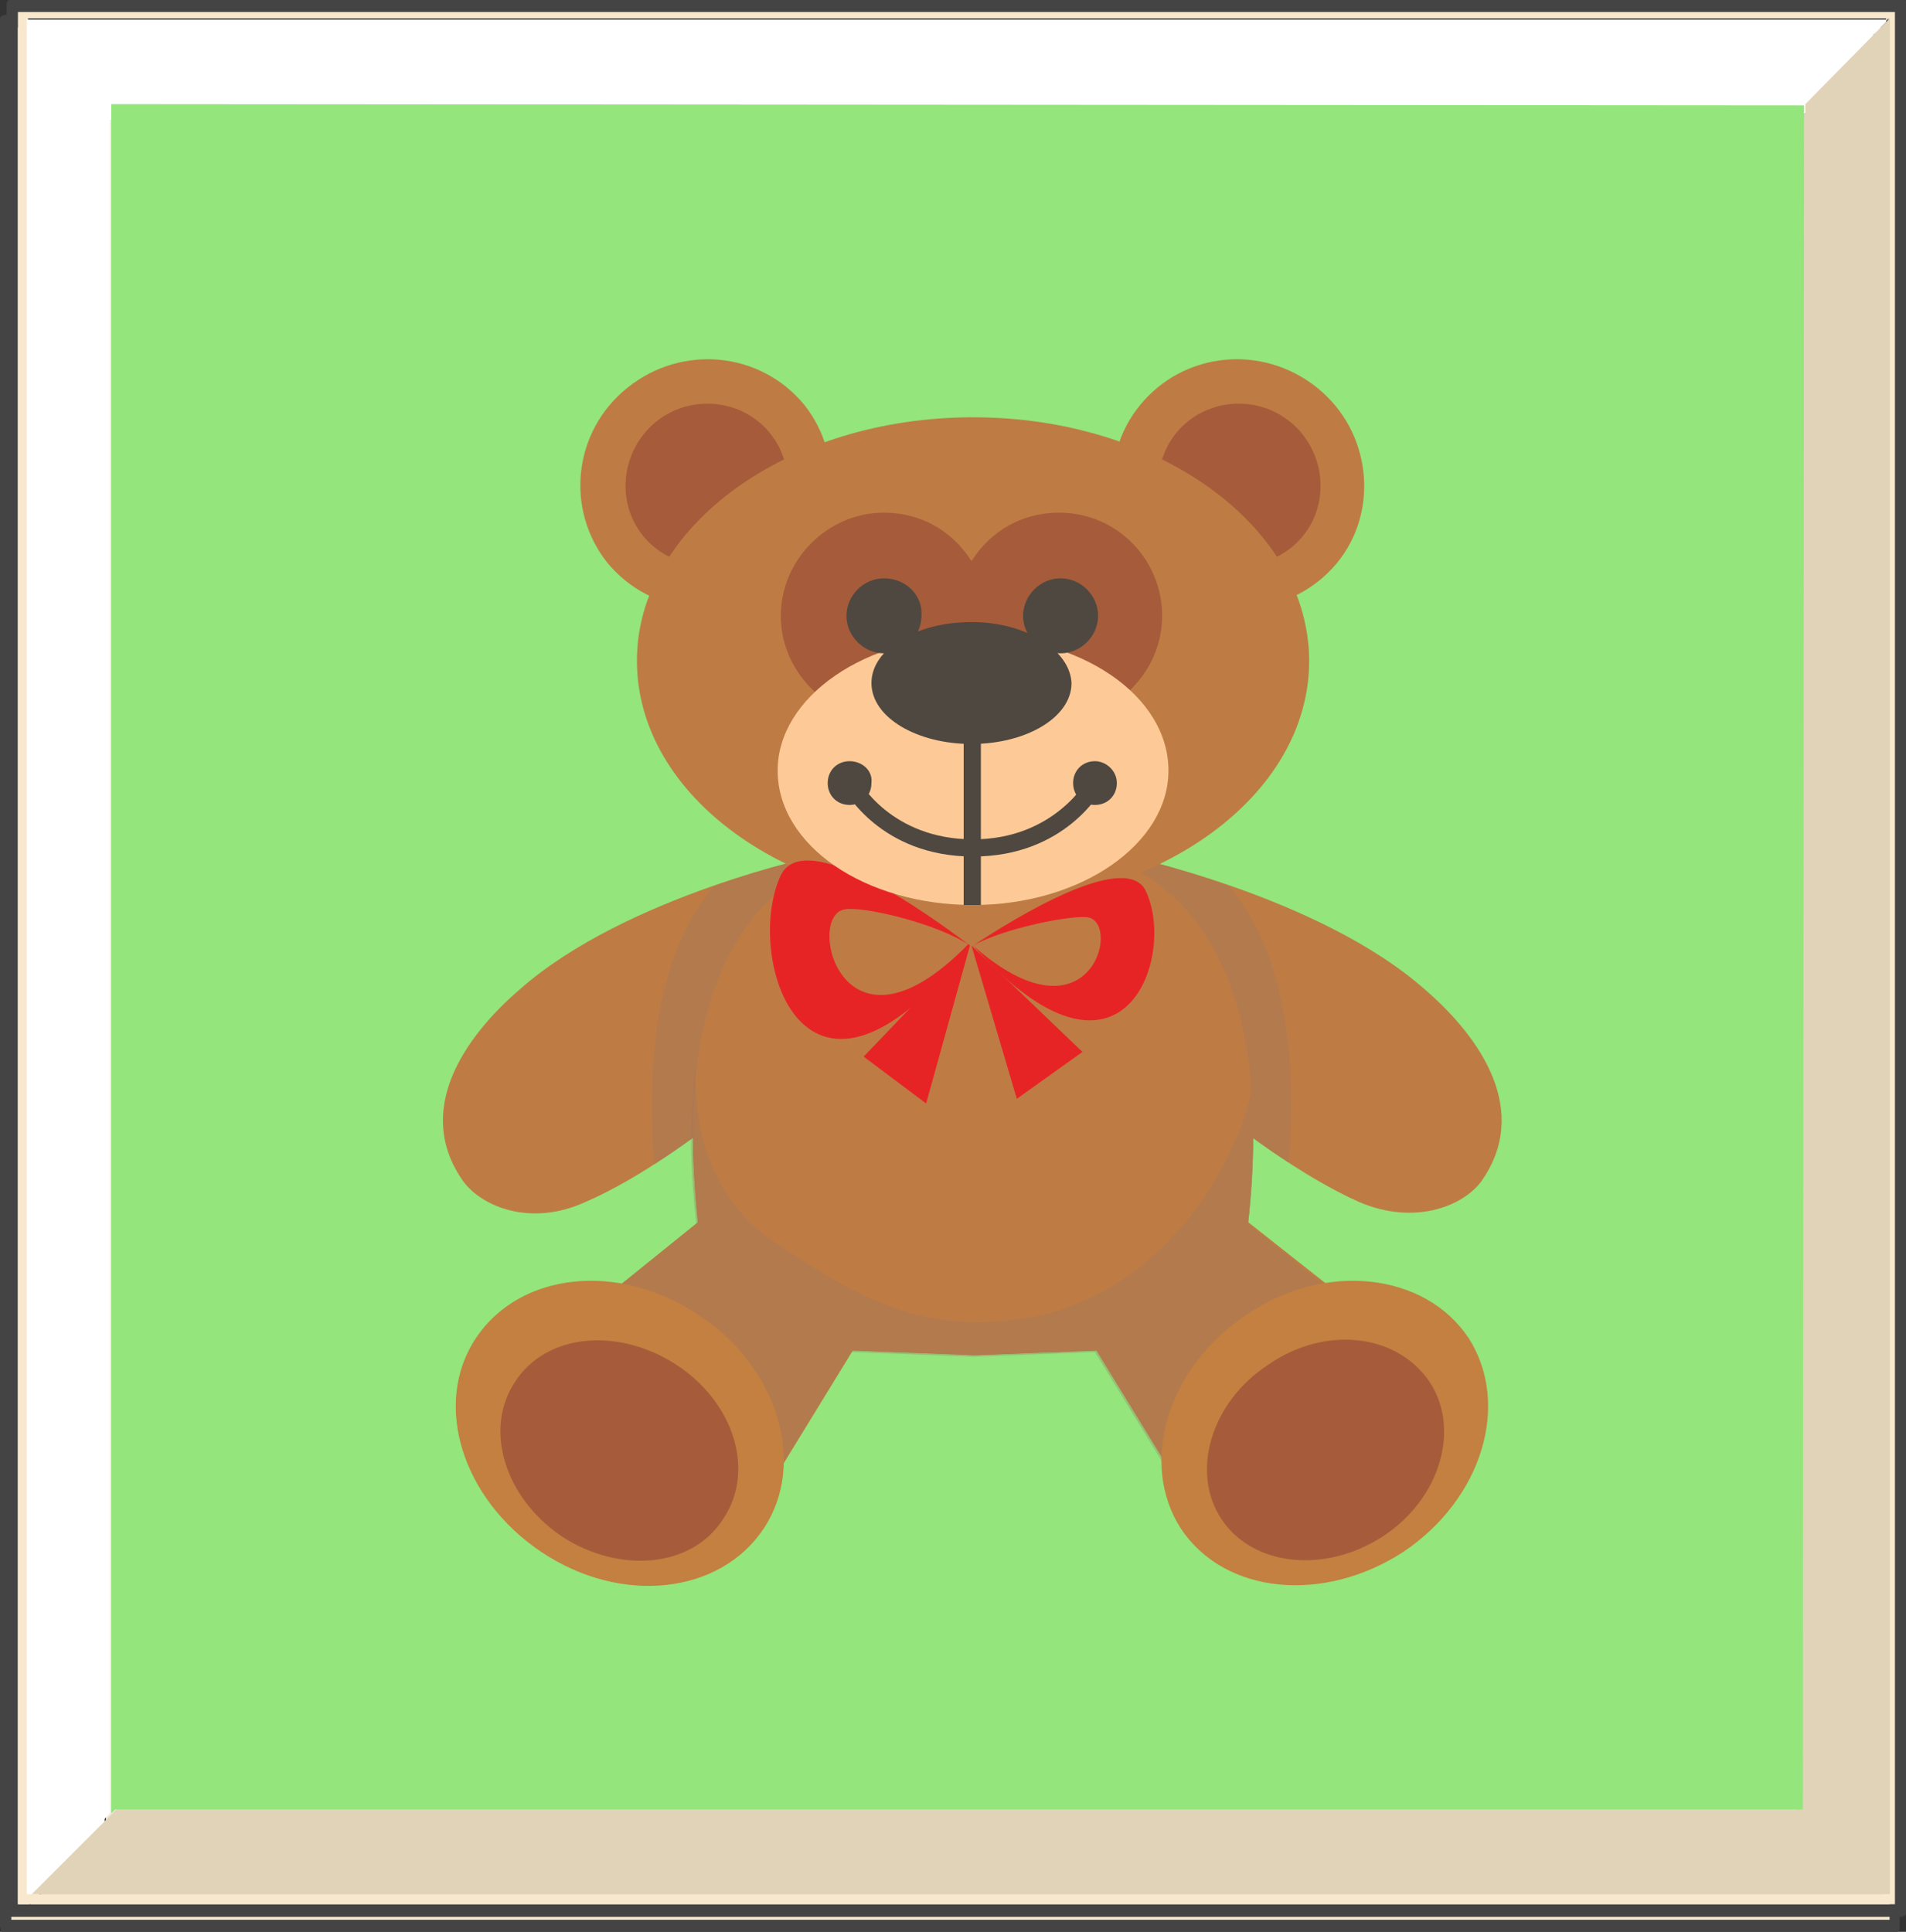 <?xml version="1.0" encoding="UTF-8" standalone="no"?>
<!-- Created with Inkscape (http://www.inkscape.org/) -->

<svg
   width="32.313mm"
   height="32.75mm"
   viewBox="0 0 32.313 32.75"
   version="1.1"
   id="svg5728"
   inkscape:version="1.2.2 (732a01da63, 2022-12-09)"
   sodipodi:docname="playstage_sel.svg"
   xmlns:inkscape="http://www.inkscape.org/namespaces/inkscape"
   xmlns:sodipodi="http://sodipodi.sourceforge.net/DTD/sodipodi-0.dtd"
   xmlns="http://www.w3.org/2000/svg"
   xmlns:svg="http://www.w3.org/2000/svg">
  <rect x="0" y="0" width="32.313" height="32.75" fill="#333333" stroke="none"/>
  <sodipodi:namedview
     id="namedview5730"
     pagecolor="#ffffff"
     bordercolor="#000000"
     borderopacity="0.25"
     inkscape:showpageshadow="2"
     inkscape:pageopacity="0.0"
     inkscape:pagecheckerboard="0"
     inkscape:deskcolor="#d1d1d1"
     inkscape:document-units="mm"
     showgrid="false"
     inkscape:zoom="0.46769781"
     inkscape:cx="-666.02835"
     inkscape:cy="262.99033"
     inkscape:window-width="1366"
     inkscape:window-height="705"
     inkscape:window-x="-8"
     inkscape:window-y="-8"
     inkscape:window-maximized="1"
     inkscape:current-layer="layer1" />
  <defs
     id="defs5725" />
  <g
     inkscape:label="Στρώση 1"
     inkscape:groupmode="layer"
     id="layer1"
     transform="translate(-281.975,-79.231)">
    <g
       transform="matrix(0.214,0,0,0.214,282.766,95.791)"
       id="g240">
		<g
   id="g238">
			<g
   id="g236">
				<g
   id="Duplicate_Items_Folder_Symbol_4_0_Layer0_0_FILL_00000048482115052319978770000006072974825167757704_">
					<path
   class="st0"
   d="m 146.8,-76.1 c -0.1,-0.1 -0.2,-0.1 -0.3,-0.1 H -3.3 c -0.1,0 -0.3,0.1 -0.3,0.1 -0.1,0.1 -0.1,0.2 -0.1,0.4 V 75.2 c 0,0.1 0.1,0.3 0.1,0.4 0.1,0.1 0.2,0.1 0.3,0.1 h 149.7 c 0.1,0 0.3,-0.1 0.3,-0.1 0.1,-0.1 0.1,-0.2 0.1,-0.4 V -75.7 c 0.1,-0.2 0.1,-0.3 0,-0.4 M -2.8,-75.2 H 146 V 74.7 H -2.8 Z"
   id="path225"
   style="fill:#444444" />

					<path
   class="st1"
   d="M 146,-75.2 H -2.8 V 74.7 H 146 V -75.2 m -0.8,0.5 v 0.2 l 0.2,-0.2 V 73.9 H -1.8 -2 V -74.7 Z"
   id="path227"
   style="fill:#f8e8ce" />

					<path
   class="st2"
   d="m 138.8,-67.9 6.4,-6.5 v -0.2 H -2 V 73.9 h 0.2 L 4.6,67.5 V -67.9 Z"
   id="path229"
   style="fill:#ffffff" />

					<path
   class="st3"
   d="m 138.8,-67.9 v 0 L 138.7,67.2 H 5 l -0.3,0.3 -6.4,6.4 H 145.5 V -74.7 l -0.2,0.2 z"
   id="path231"
   style="fill:#e1d3b8" />

					<path
   class="st4"
   d="m 138.7,-67.8 v 0 L 4.7,-67.9 V 67.5 L 5,67.2 h 133.7 z"
   id="path233"
   style="fill:#f1e8de" />

				</g>

			</g>

		</g>

	</g>
    <g
       transform="matrix(0.214,0,0,0.214,282.621,95.527)"
       id="g580">
		<g
   id="g578">
			<g
   id="g576">
				<g
   id="Duplicate_Items_Folder_Symbol_4_0_Layer0_0_FILL_00000095322087089564154990000016987976499450678191_">
					<path
   class="st0"
   d="m 148,-76.1 c -0.1,-0.1 -0.2,-0.1 -0.3,-0.1 H -2.1 c -0.1,0 -0.3,0.1 -0.3,0.1 -0.1,0.1 -0.1,0.2 -0.1,0.4 V 75.2 c 0,0.1 0.1,0.3 0.1,0.4 0.1,0.1 0.2,0.1 0.3,0.1 h 149.7 c 0.1,0 0.3,-0.1 0.3,-0.1 0.1,-0.1 0.1,-0.2 0.1,-0.4 V -75.7 c 0.1,-0.2 0.1,-0.3 0,-0.4 M -1.6,-75.2 H 147.1 V 74.7 H -1.6 Z"
   id="path565"
   style="fill:#444444" />

					<path
   class="st1"
   d="M 147.1,-75.2 H -1.6 V 74.7 H 147.1 V -75.2 m -0.7,0.5 v 0.2 l 0.2,-0.2 V 73.9 H -0.6 -0.8 V -74.7 Z"
   id="path567"
   style="fill:#f8e8ce" />

					<path
   class="st2"
   d="m 140,-67.9 6.4,-6.5 v -0.2 H -0.9 V 73.9 h 0.2 L 5.7,67.5 V -67.9 Z"
   id="path569"
   style="fill:#ffffff" />

					<path
   class="st3"
   d="m 140,-67.9 v 0 L 139.9,67.2 H 6.2 l -0.3,0.3 -6.4,6.4 H 146.7 V -74.7 l -0.2,0.2 z"
   id="path571"
   style="fill:#e1d3b8" />

					<path
   class="st5"
   d="m 139.9,-67.8 v 0 L 5.8,-67.9 V 67.5 l 0.3,-0.3 h 133.7 z"
   id="path573"
   style="fill:#93e57c" />

				</g>

			</g>

		</g>

	</g>
    <g
       id="g2927"
       transform="matrix(0.265,0,0,0.265,120.524,-47.361)">
	<g
   id="g2799">
		<path
   class="st75"
   d="m 693.5,502.5 c -3.5,-2.8 -8.5,-2.3 -11.3,1.1 -2.8,3.4 -2.2,8.4 1.3,11.2 3.5,2.8 8.5,2.3 11.3,-1.1 2.7,-3.3 2.2,-8.4 -1.3,-11.2 z"
   id="path2797"
   style="fill:#be7c44" />

	</g>

	<g
   id="g2803">
		<path
   class="st75"
   d="m 649.4,502.5 c -3.5,2.8 -4,7.8 -1.3,11.2 2.8,3.4 7.8,3.9 11.3,1.1 3.5,-2.8 4,-7.8 1.3,-11.2 -2.8,-3.4 -7.8,-3.9 -11.3,-1.1 z"
   id="path2801"
   style="fill:#be7c44" />

	</g>

	<g
   id="g2807">
		<path
   class="st76"
   d="m 691.8,504.7 c -2.2,-1.8 -5.5,-1.5 -7.3,0.7 -1.8,2.2 -1.4,5.5 0.8,7.3 2.2,1.8 5.5,1.5 7.3,-0.7 1.8,-2.2 1.4,-5.5 -0.8,-7.3 z"
   id="path2805"
   style="fill:#a65c3a" />

	</g>

	<g
   id="g2811">
		<path
   class="st76"
   d="m 651.2,504.7 c -2.2,1.8 -2.6,5.1 -0.8,7.3 1.8,2.2 5.1,2.5 7.3,0.7 2.2,-1.8 2.6,-5.1 0.8,-7.3 -1.8,-2.2 -5.1,-2.5 -7.3,-0.7 z"
   id="path2809"
   style="fill:#a65c3a" />

	</g>

	<g
   id="g2815">
		<path
   class="st75"
   d="m 642.5,541 c -3.6,3.1 -6.8,7.8 -3.6,12.3 1.2,1.6 4.3,2.9 7.8,1.3 7.2,-3.1 16.5,-12.2 16.5,-12.2 l -1.4,-10 c -0.1,0 -12.5,2.6 -19.3,8.6 z"
   id="path2813"
   style="fill:#be7c44" />

	</g>

	<g
   class="st77"
   id="g2819"
   style="opacity:0.32">
		<path
   class="st78"
   d="m 654.9,534.4 c -2.7,3.3 -4.5,8.7 -3.8,17.8 6.1,-3.9 12.1,-9.7 12.1,-9.7 l -1.4,-10 c -0.1,-0.1 -3,0.5 -6.9,1.9 z"
   id="path2817"
   style="fill:#9a7661" />

	</g>

	<g
   id="g2823">
		<path
   class="st75"
   d="m 700.4,541 c -6.8,-6 -19.3,-8.6 -19.3,-8.6 l -1.4,10 c 0,0 9.3,9 16.5,12.2 3.5,1.5 6.6,0.3 7.8,-1.3 3.2,-4.5 0,-9.2 -3.6,-12.3 z"
   id="path2821"
   style="fill:#be7c44" />

	</g>

	<g
   class="st77"
   id="g2827"
   style="opacity:0.32">
		<path
   class="st78"
   d="m 681.2,532.4 -1.4,10 c 0,0 5.9,5.7 11.9,9.7 0.7,-9 -1.1,-14.5 -3.8,-17.7 -3.8,-1.4 -6.7,-2 -6.7,-2 z"
   id="path2825"
   style="fill:#9a7661" />

	</g>

	<g
   id="g2831">
		<path
   class="st75"
   d="m 671.5,504.4 c -11.9,0 -21.5,7 -21.5,15.6 0,8.6 9.6,15.6 21.5,15.6 11.9,0 21.5,-7 21.5,-15.6 0,-8.6 -9.6,-15.6 -21.5,-15.6 z"
   id="path2829"
   style="fill:#be7c44" />

	</g>

	<g
   class="st77"
   id="g2835"
   style="opacity:0.32">
		<path
   class="st75"
   d="m 692.8,519 c -4,3.4 -7.9,6.3 -13.1,7.4 -7.1,1.5 -14.5,0.8 -20.9,-2.9 -3.4,-2 -6,-4.5 -8.1,-7.5 -0.5,1.3 -0.7,2.6 -0.7,3.9 0,8.6 9.6,15.6 21.5,15.6 11.9,0 21.5,-7 21.5,-15.6 0,-0.4 0,-0.8 -0.1,-1.1 0,0.1 -0.1,0.2 -0.1,0.2 z"
   id="path2833"
   style="fill:#be7c44" />

	</g>

	<g
   id="g2839">
		<path
   class="st76"
   d="m 677,510.5 c -2.4,0 -4.4,1.2 -5.6,3.1 -1.2,-1.9 -3.2,-3.1 -5.6,-3.1 -3.6,0 -6.6,3 -6.6,6.6 0,3.6 3,6.6 6.6,6.6 2.4,0 4.4,-1.2 5.6,-3.1 1.2,1.9 3.2,3.1 5.6,3.1 3.6,0 6.6,-3 6.6,-6.6 0,-3.6 -2.9,-6.6 -6.6,-6.6 z"
   id="path2837"
   style="fill:#a65c3a" />

	</g>

	<g
   id="g2843">
		<path
   class="st75"
   d="m 689.1,555.9 c 3.1,-28.8 -17.6,-24 -17.6,-24 0,0 -20.7,-4.8 -17.6,24 l -9.3,7.5 c 0,0 -0.7,12.9 13.5,10 l 5.7,-9.3 7.8,0.3 7.8,-0.3 5.7,9.3 c 14.1,3 13.5,-10 13.5,-10 z"
   id="path2841"
   style="fill:#be7c44" />

	</g>

	<g
   id="g2847">
		<path
   class="st75"
   d="m 689.1,555.9 c 3.1,-28.8 -17.6,-24 -17.6,-24 0,0 -20.7,-4.8 -17.6,24 l -9.3,7.5 c 0,0 -0.7,12.9 13.5,10 l 5.7,-9.3 7.8,0.3 7.8,-0.3 5.7,9.3 c 14.1,3 13.5,-10 13.5,-10 z"
   id="path2845"
   style="fill:#be7c44" />

	</g>

	<g
   class="st77"
   id="g2851"
   style="opacity:0.32">
		<path
   class="st78"
   d="m 698.4,563.5 -9.3,-7.5 c 0.4,-3.3 0.4,-6.1 0.2,-8.6 -0.2,1.3 -0.7,2.6 -1.3,3.9 -2.5,5.2 -7,9.7 -13,10.7 -6.7,1.1 -10.8,-1.2 -16.3,-4.9 -3.8,-2.6 -5.2,-7 -4.9,-11.5 -0.4,2.9 -0.5,6.3 0,10.4 l -9.3,7.5 c 0,0 -0.7,12.9 13.5,10 l 5.7,-9.3 7.8,0.3 7.8,-0.3 5.7,9.3 c 14.1,2.9 13.4,-10 13.4,-10 z"
   id="path2849"
   style="fill:#9a7661" />

	</g>

	<g
   id="g2855">
		<path
   class="st79"
   d="m 653.9,561.8 c -5.1,-3.4 -11.4,-2.7 -14.2,1.5 -2.8,4.2 -0.9,10.3 4.2,13.7 5.1,3.4 11.4,2.7 14.2,-1.5 2.8,-4.2 0.9,-10.4 -4.2,-13.7 z"
   id="path2853"
   style="fill:#c38040" />

	</g>

	<g
   id="g2859">
		<path
   class="st79"
   d="m 689,561.8 c -5.1,3.4 -6.9,9.5 -4.2,13.7 2.8,4.2 9.1,4.8 14.2,1.5 5.1,-3.4 6.9,-9.5 4.2,-13.7 -2.8,-4.2 -9.2,-4.9 -14.2,-1.5 z"
   id="path2857"
   style="fill:#c38040" />

	</g>

	<g
   id="g2863">
		<path
   class="st76"
   d="m 652.5,565 c -3.7,-2.4 -8.3,-2 -10.3,1.1 -2,3 -0.7,7.4 3,9.9 3.7,2.4 8.3,2 10.3,-1.1 2.1,-3.1 0.7,-7.5 -3,-9.9 z"
   id="path2861"
   style="fill:#a65c3a" />

	</g>

	<g
   id="g2867">
		<path
   class="st76"
   d="m 690.4,565 c -3.7,2.4 -5,6.9 -3,9.9 2,3 6.6,3.5 10.3,1.1 3.7,-2.4 5,-6.9 3,-9.9 -2.1,-3.1 -6.7,-3.6 -10.3,-1.1 z"
   id="path2865"
   style="fill:#a65c3a" />

	</g>

	<g
   id="g2885">
		<g
   id="g2871">
			<path
   class="st44"
   d="m 663.2,535.9 c 1.1,-0.3 6.1,0.9 8.1,2.3 -3,-2.3 -10.6,-7.6 -12.1,-4.5 -2.4,5.1 1.4,18 12.1,4.5 0,0 0,0 -0.1,-0.1 -8,8.2 -10.4,-1.6 -8,-2.2 z"
   id="path2869"
   style="fill:#e72425" />

		</g>

		<g
   id="g2875">
			<path
   class="st44"
   d="m 671.5,538.2 c 1.9,-1.1 6.4,-2 7.4,-1.8 2.1,0.5 0,8.3 -7.4,1.8 -0.1,0.1 -0.1,0.1 0,0 9.7,10.8 13.1,0.5 11,-3.6 -1.4,-2.4 -8.3,1.8 -11,3.6 z"
   id="path2873"
   style="fill:#e72425" />

		</g>

		<g
   id="g2879">
			<polygon
   class="st44"
   points="664.5,545.3 668.5,548.3 671.3,538.2 "
   id="polygon2877"
   style="fill:#e72425" />

		</g>

		<g
   id="g2883">
			<polygon
   class="st44"
   points="671.4,538.2 674.3,548 678.5,545 "
   id="polygon2881"
   style="fill:#e72425" />

		</g>

	</g>

	<g
   id="g2889">
		<path
   class="st80"
   d="m 671.5,518.4 c -6.9,0 -12.5,3.9 -12.5,8.6 0,4.8 5.6,8.6 12.5,8.6 6.9,0 12.5,-3.9 12.5,-8.6 0,-4.8 -5.6,-8.6 -12.5,-8.6 z"
   id="path2887"
   style="fill:#fdca97" />

	</g>

	<g
   id="g2925">
		<g
   id="g2893">
			<path
   class="st81"
   d="m 665.8,514.7 c -1.3,0 -2.4,1.1 -2.4,2.4 0,1.3 1.1,2.4 2.4,2.4 1.3,0 2.4,-1.1 2.4,-2.4 0.1,-1.3 -1,-2.4 -2.4,-2.4 z"
   id="path2891"
   style="fill:#4f4840" />

		</g>

		<g
   id="g2897">
			<path
   class="st81"
   d="m 677.1,514.7 c -1.3,0 -2.4,1.1 -2.4,2.4 0,1.3 1.1,2.4 2.4,2.4 1.3,0 2.4,-1.1 2.4,-2.4 0,-1.3 -1.1,-2.4 -2.4,-2.4 z"
   id="path2895"
   style="fill:#4f4840" />

		</g>

		<g
   id="g2913">
			<g
   id="g2903">
				<g
   id="g2901">
					<path
   class="st81"
   d="m 671.5,531.4 c -5.2,0 -7.3,-3.7 -7.3,-3.8 l -1,0.5 c 0.1,0.2 2.4,4.4 8.3,4.4 5.9,0 8.2,-4.2 8.3,-4.4 l -1,-0.5 c 0,0 -2.1,3.8 -7.3,3.8 z"
   id="path2899"
   style="fill:#4f4840" />

				</g>

			</g>

			<g
   id="g2907">
				<path
   class="st81"
   d="m 679.3,526.4 c -0.8,0 -1.4,0.6 -1.4,1.4 0,0.8 0.6,1.4 1.4,1.4 0.8,0 1.4,-0.6 1.4,-1.4 0,-0.8 -0.7,-1.4 -1.4,-1.4 z"
   id="path2905"
   style="fill:#4f4840" />

			</g>

			<g
   id="g2911">
				<path
   class="st81"
   d="m 663.6,526.4 c -0.8,0 -1.4,0.6 -1.4,1.4 0,0.8 0.6,1.4 1.4,1.4 0.8,0 1.4,-0.6 1.4,-1.4 0.1,-0.8 -0.6,-1.4 -1.4,-1.4 z"
   id="path2909"
   style="fill:#4f4840" />

			</g>

		</g>

		<g
   id="g2919">
			<g
   id="g2917">
				<rect
   x="670.9"
   y="520.6"
   class="st81"
   width="1.1"
   height="15"
   id="rect2915"
   style="fill:#4f4840" />

			</g>

		</g>

		<g
   id="g2923">
			<path
   class="st81"
   d="m 671.4,517.5 c -3.5,0 -6.4,1.7 -6.4,3.9 0,2.2 2.9,3.9 6.4,3.9 3.5,0 6.4,-1.7 6.4,-3.9 -0.1,-2.1 -2.9,-3.9 -6.4,-3.9 z"
   id="path2921"
   style="fill:#4f4840" />

		</g>

	</g>

</g>
  </g>
</svg>
